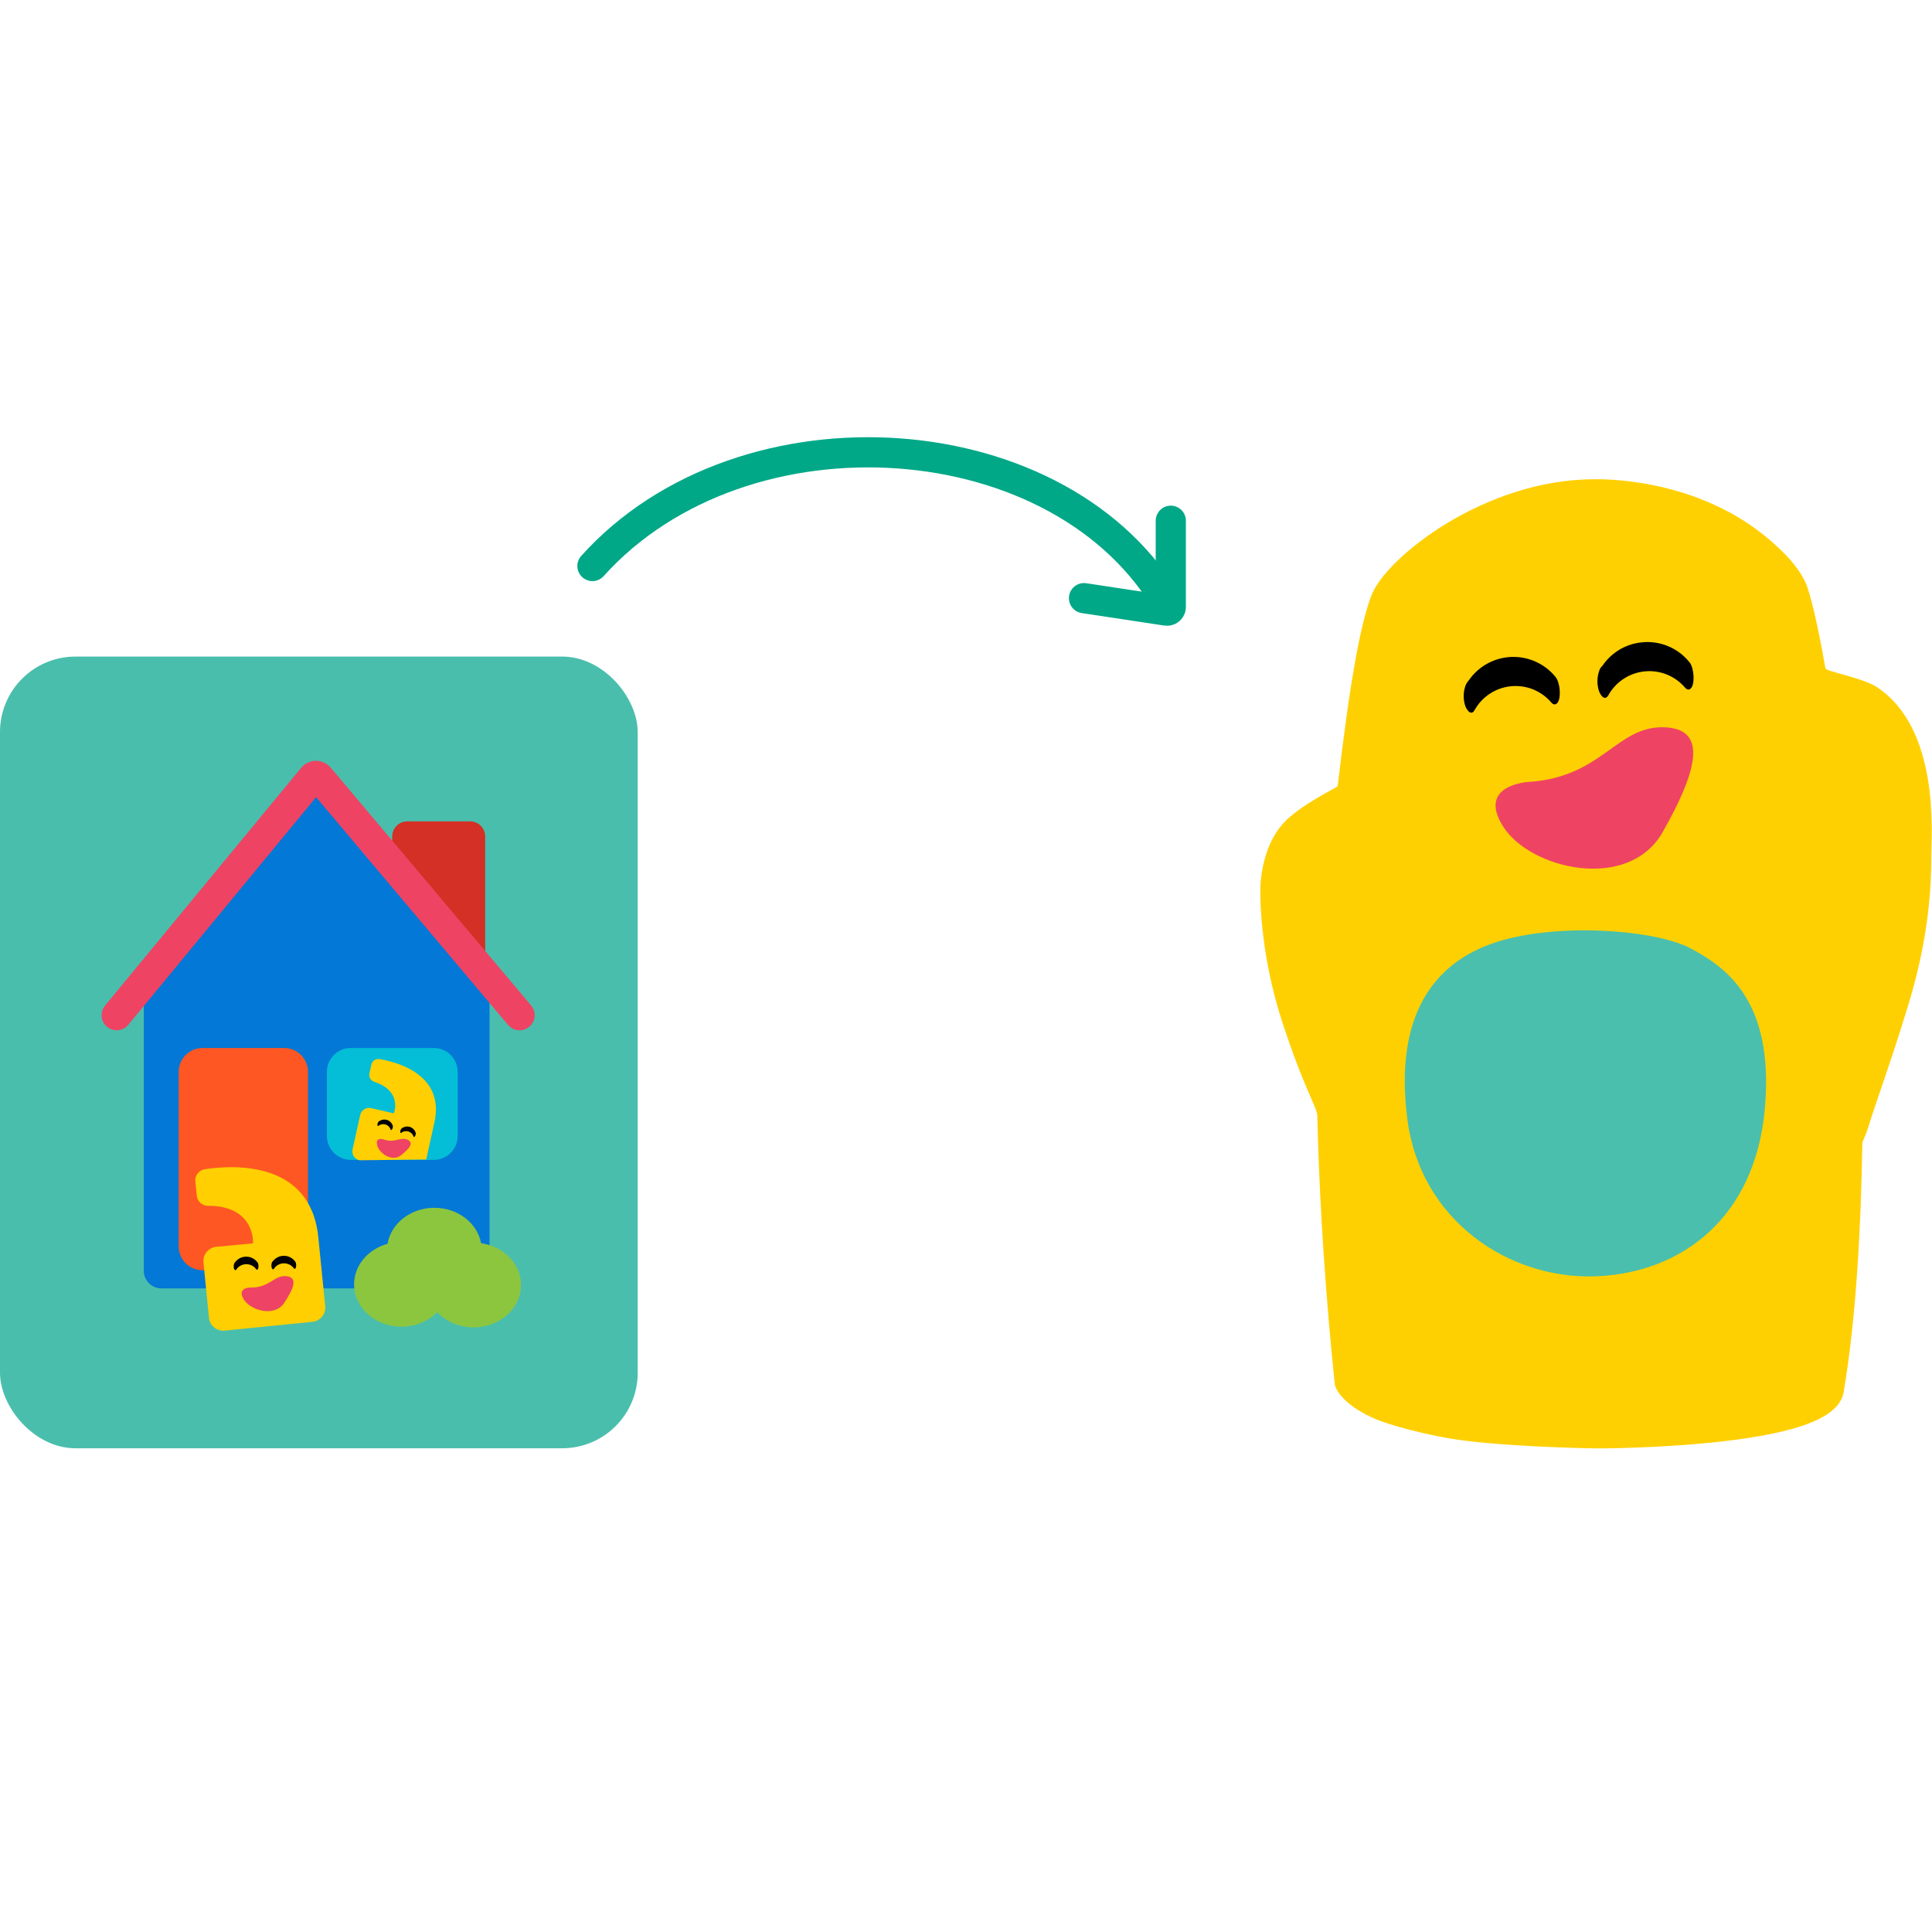 <?xml version="1.0" encoding="UTF-8"?>
<svg width="512px" height="512px" viewBox="0 0 512 512" version="1.1" xmlns="http://www.w3.org/2000/svg" xmlns:xlink="http://www.w3.org/1999/xlink">
    <!-- Generator: Sketch 57.1 (83088) - https://sketch.com -->
    <title>Artboard</title>
    <desc>Created with Sketch.</desc>
    <g id="Artboard" stroke="none" stroke-width="1" fill="none" fill-rule="evenodd">
        <g id="Group" transform="translate(334, 127)">
            <path d="M19.734,239.815 C18.994,232.623 15.922,203.293 15.098,168.769 C15.039,166.297 11.844,162.278 5.828,143.903 C-0.188,125.528 -0.188,109.682 0.089,106.661 C0.239,105.035 0.955,97.068 5.828,91.47 C10.282,86.353 20.454,81.699 20.496,81.337 C23.776,53.344 26.532,38.371 29.449,30.773 C33.309,20.719 59.433,0.005 88.527,0.005 C89.736,0.004 115.638,-0.745 135.227,16.292 C139.094,19.655 142.462,23.089 144.499,27.42 C145.717,30.011 147.78,38.8 149.755,50.103 C149.905,50.96 159.564,52.574 163.37,55.082 C180.226,66.188 177.816,94.21 177.816,99.867 C177.816,110.309 176.672,123.267 171.537,139.919 C166.401,156.572 163.75,163.211 160.95,172.204 C160.314,174.249 159.547,175.341 159.536,176.083 C159.202,197.559 157.956,222.024 154.594,241.893 C153.462,248.584 143.037,252.01 128.504,254.193 C113.203,256.491 94.533,256.837 89.843,256.837 C85.215,256.837 62.216,256.246 50.069,254.193 C45.067,253.347 34.78,251.06 29.449,248.584 C21.836,245.048 19.863,241.066 19.734,239.815 Z" id="Path" fill="#FFD001"></path>
            <path d="M62.143,122.798 C78.488,117.362 104.695,119.382 113.9,124.268 C123.105,129.154 136.279,137.894 133.708,166.794 C131.137,195.694 111.721,210.331 88.967,211.234 C66.213,212.137 42.389,196.686 38.946,169.478 C35.504,142.27 45.798,128.235 62.143,122.798 Z" id="Path-2" fill="#4ABFAD"></path>
            <path d="M106.651,65.73 C94.32,65.587 90.513,78.969 71.122,80.216 C71.122,80.216 57.162,80.914 64.439,92.171 C71.716,103.429 97.639,109.444 106.666,93.456 C115.693,77.467 118.99,65.88 106.651,65.73 Z" id="Path" fill="#EF4364" fill-rule="nonzero"></path>
            <path d="M101.111,43.225 C96.873,43.634 93.039,45.915 90.657,49.443 L90.657,49.443 C90.236,49.805 89.934,50.287 89.793,50.825 C89.178,52.588 89.178,54.507 89.793,56.269 C90.507,58.012 91.528,58.425 92.181,57.328 C94.153,53.725 97.776,51.328 101.863,50.922 C105.951,50.516 109.974,52.155 112.616,55.301 C113.472,56.247 114.493,55.631 114.741,53.799 C114.989,51.966 114.576,49.398 113.689,48.452 C110.652,44.691 105.918,42.724 101.111,43.225 Z" id="Path" fill="#000000" fill-rule="nonzero"></path>
            <path d="M77.166,59.234 C78.022,60.18 79.043,59.565 79.298,57.732 C79.554,55.9 79.073,53.339 78.224,52.385 C75.358,48.864 70.996,46.904 66.459,47.099 C61.923,47.295 57.745,49.622 55.192,53.376 L55.192,53.376 C54.815,53.771 54.527,54.242 54.351,54.758 C53.736,56.521 53.736,58.44 54.351,60.203 C55.102,61.945 56.093,62.366 56.739,61.262 C58.711,57.662 62.333,55.266 66.418,54.861 C70.502,54.456 74.524,56.092 77.166,59.234 L77.166,59.234 Z" id="Path" fill="#000000" fill-rule="nonzero"></path>
        </g>
        <g id="Group-3" transform="translate(157, 119)" stroke="#00A887" stroke-linecap="round" stroke-width="8">
            <g id="Group-2">
                <path d="M0,31 C40.129,-13.613 125.105,-7.656 153,42" id="Path-3"></path>
            </g>
            <path d="M130.273,39.517 L152.124,42.826 C152.67,42.909 153.179,42.533 153.262,41.987 C153.27,41.937 153.273,41.887 153.273,41.837 L153.273,19 L153.273,19" id="Path-4"></path>
        </g>
        <g id="Group" transform="translate(0, 174)">
            <rect id="Rectangle" fill="#4ABEAC" x="0" y="0" width="169" height="209.806" rx="20"></rect>
            <g id="Group-30" transform="translate(30.797, 31.567)">
                <path d="M73.144,18.216 L73.144,16.091 C73.144,13.892 74.926,12.11 77.124,12.11 L93.801,12.11 C95.999,12.11 97.781,13.892 97.781,16.091 L97.781,47.438" id="Fill-2" fill="#D43026"></path>
                <path d="M94.278,135.876 L11.973,135.876 C9.411,135.876 7.315,133.797 7.315,131.257 L7.315,58.306 L52.931,4.603 L98.936,58.306 L98.936,131.257 C98.936,133.797 96.84,135.876 94.278,135.876" id="Fill-4" fill="#0378D6"></path>
                <path d="M0.127,63.464 L52.108,0.448 C52.542,-0.078 53.345,-0.082 53.784,0.439 L106.893,63.464" id="Stroke-6" stroke="#EF4364" stroke-width="8" stroke-linecap="round"></path>
                <path d="M84.168,101.807 L62.16,101.807 C58.668,101.807 55.836,98.976 55.836,95.483 L55.836,78.488 C55.836,74.995 58.668,72.164 62.16,72.164 L84.168,72.164 C87.66,72.164 90.491,74.995 90.491,78.488 L90.491,95.483 C90.491,98.976 87.66,101.807 84.168,101.807" id="Fill-8" fill="#03BED6"></path>
                <path d="M44.5,131.064 L22.88,131.064 C19.388,131.064 16.557,128.233 16.557,124.741 L16.557,78.488 C16.557,74.995 19.388,72.164 22.88,72.164 L44.5,72.164 C47.992,72.164 50.823,74.995 50.823,78.488 L50.823,124.741 C50.823,128.233 47.992,131.064 44.5,131.064" id="Fill-10" fill="#FE5723"></path>
                <path d="M96.696,123.889 C95.71,118.568 90.545,114.509 84.319,114.509 C78.027,114.509 72.818,118.652 71.91,124.055 C66.774,125.462 63.039,129.736 63.039,134.792 C63.039,140.993 68.658,146.02 75.588,146.02 C79.371,146.02 82.761,144.52 85.061,142.152 C87.363,144.628 90.832,146.205 94.713,146.205 C101.644,146.205 107.262,141.177 107.262,134.976 C107.262,129.379 102.684,124.74 96.696,123.889" id="Fill-12" fill="#8CC63F"></path>
                <path d="M23.259,104.324 L23.107,104.367 L23.184,104.352 C21.784,104.714 20.818,106.049 20.966,107.532 L21.344,111.306 C21.494,112.799 22.721,113.921 24.178,113.984 C24.271,113.983 24.364,113.982 24.455,113.983 C36.927,114.029 36.266,123.939 36.266,123.939 L36.267,123.939 L26.816,124.822 C26.72,124.825 26.624,124.827 26.527,124.837 C26.452,124.844 26.38,124.859 26.307,124.87 C24.331,125.184 22.917,126.985 23.12,129.002 L24.584,143.651 C24.793,145.743 26.658,147.268 28.749,147.059 L51.979,144.732 C54.07,144.523 55.596,142.658 55.386,140.567 L54.91,135.816 L54.316,129.875 L53.559,122.324 C51.497,101.73 30.629,103.161 23.259,104.324" id="Fill-14" fill="#FFCF01"></path>
                <path d="M45.035,132.626 C41.87,132.347 40.632,135.709 35.63,135.649 C35.63,135.649 32.031,135.555 33.679,138.588 C35.328,141.621 41.867,143.664 44.496,139.743 C47.126,135.824 48.199,132.904 45.035,132.626" id="Fill-16" fill="#EE4364"></path>
                <path d="M44.352,127.235 C43.267,127.259 42.249,127.747 41.545,128.628 C41.435,128.698 41.355,128.831 41.301,128.965 C41.115,129.301 41.073,129.902 41.194,130.363 C41.344,130.825 41.598,130.951 41.787,130.682 C42.323,129.806 43.34,129.251 44.397,129.226 C45.454,129.202 46.496,129.71 47.072,130.561 C47.273,130.821 47.549,130.682 47.649,130.216 C47.749,129.746 47.678,129.084 47.478,128.824 C46.758,127.776 45.575,127.207 44.352,127.235" id="Fill-18" fill="#000000"></path>
                <path d="M37.085,130.79 C37.286,131.05 37.562,130.911 37.662,130.445 C37.762,129.975 37.691,129.313 37.491,129.052 C36.771,128.005 35.588,127.436 34.365,127.464 C33.28,127.489 32.262,127.976 31.558,128.856 C31.477,128.926 31.368,129.06 31.314,129.194 C31.127,129.531 31.086,130.131 31.207,130.592 C31.357,131.053 31.611,131.18 31.8,130.911 C32.336,130.035 33.353,129.48 34.41,129.455 C35.467,129.431 36.508,129.939 37.085,130.79" id="Fill-20" fill="#000000"></path>
                <path d="M82.149,101.708 L82.455,100.334 L83.276,96.637 L84.319,91.938 C87.165,79.123 74.312,75.842 69.641,75.08 L69.54,75.075 L69.59,75.082 C68.675,75.022 67.828,75.634 67.623,76.557 L67.101,78.906 C66.895,79.835 67.412,80.753 68.276,81.081 C68.332,81.099 68.389,81.117 68.444,81.136 C75.947,83.639 73.581,89.478 73.581,89.478 L73.582,89.478 L67.714,88.134 C67.656,88.116 67.597,88.098 67.537,88.085 C67.49,88.074 67.444,88.069 67.398,88.061 C66.145,87.858 64.936,88.663 64.657,89.918 L62.631,99.032 C62.342,100.334 63.162,101.623 64.464,101.912" id="Fill-22" fill="#FFCF01"></path>
                <path d="M77.139,96.451 C75.288,95.655 73.875,97.434 70.874,96.405 C70.874,96.405 68.724,95.634 69.115,97.788 C69.506,99.942 73.039,102.471 75.401,100.632 C77.763,98.792 78.99,97.247 77.139,96.451" id="Fill-24" fill="#EE4364"></path>
                <path d="M77.798,93.068 C77.14,92.867 76.429,92.959 75.831,93.35 C75.75,93.37 75.676,93.435 75.617,93.505 C75.437,93.67 75.293,94.023 75.275,94.326 C75.273,94.633 75.401,94.76 75.568,94.635 C76.065,94.214 76.788,94.082 77.43,94.277 C78.072,94.472 78.598,94.985 78.776,95.611 C78.846,95.809 79.039,95.78 79.192,95.518 C79.346,95.256 79.435,94.842 79.365,94.646 C79.14,93.872 78.54,93.294 77.798,93.068" id="Fill-26" fill="#000000"></path>
                <path d="M72.715,93.767 C72.785,93.964 72.978,93.935 73.131,93.673 C73.284,93.41 73.373,92.997 73.304,92.801 C73.078,92.027 72.479,91.449 71.736,91.223 C71.078,91.023 70.368,91.114 69.769,91.505 C69.707,91.531 69.614,91.59 69.556,91.66 C69.376,91.825 69.232,92.179 69.213,92.481 C69.212,92.789 69.34,92.915 69.507,92.791 C70.004,92.369 70.727,92.237 71.368,92.432 C72.01,92.627 72.536,93.14 72.715,93.767" id="Fill-28" fill="#000000"></path>
            </g>
        </g>
    </g>
</svg>